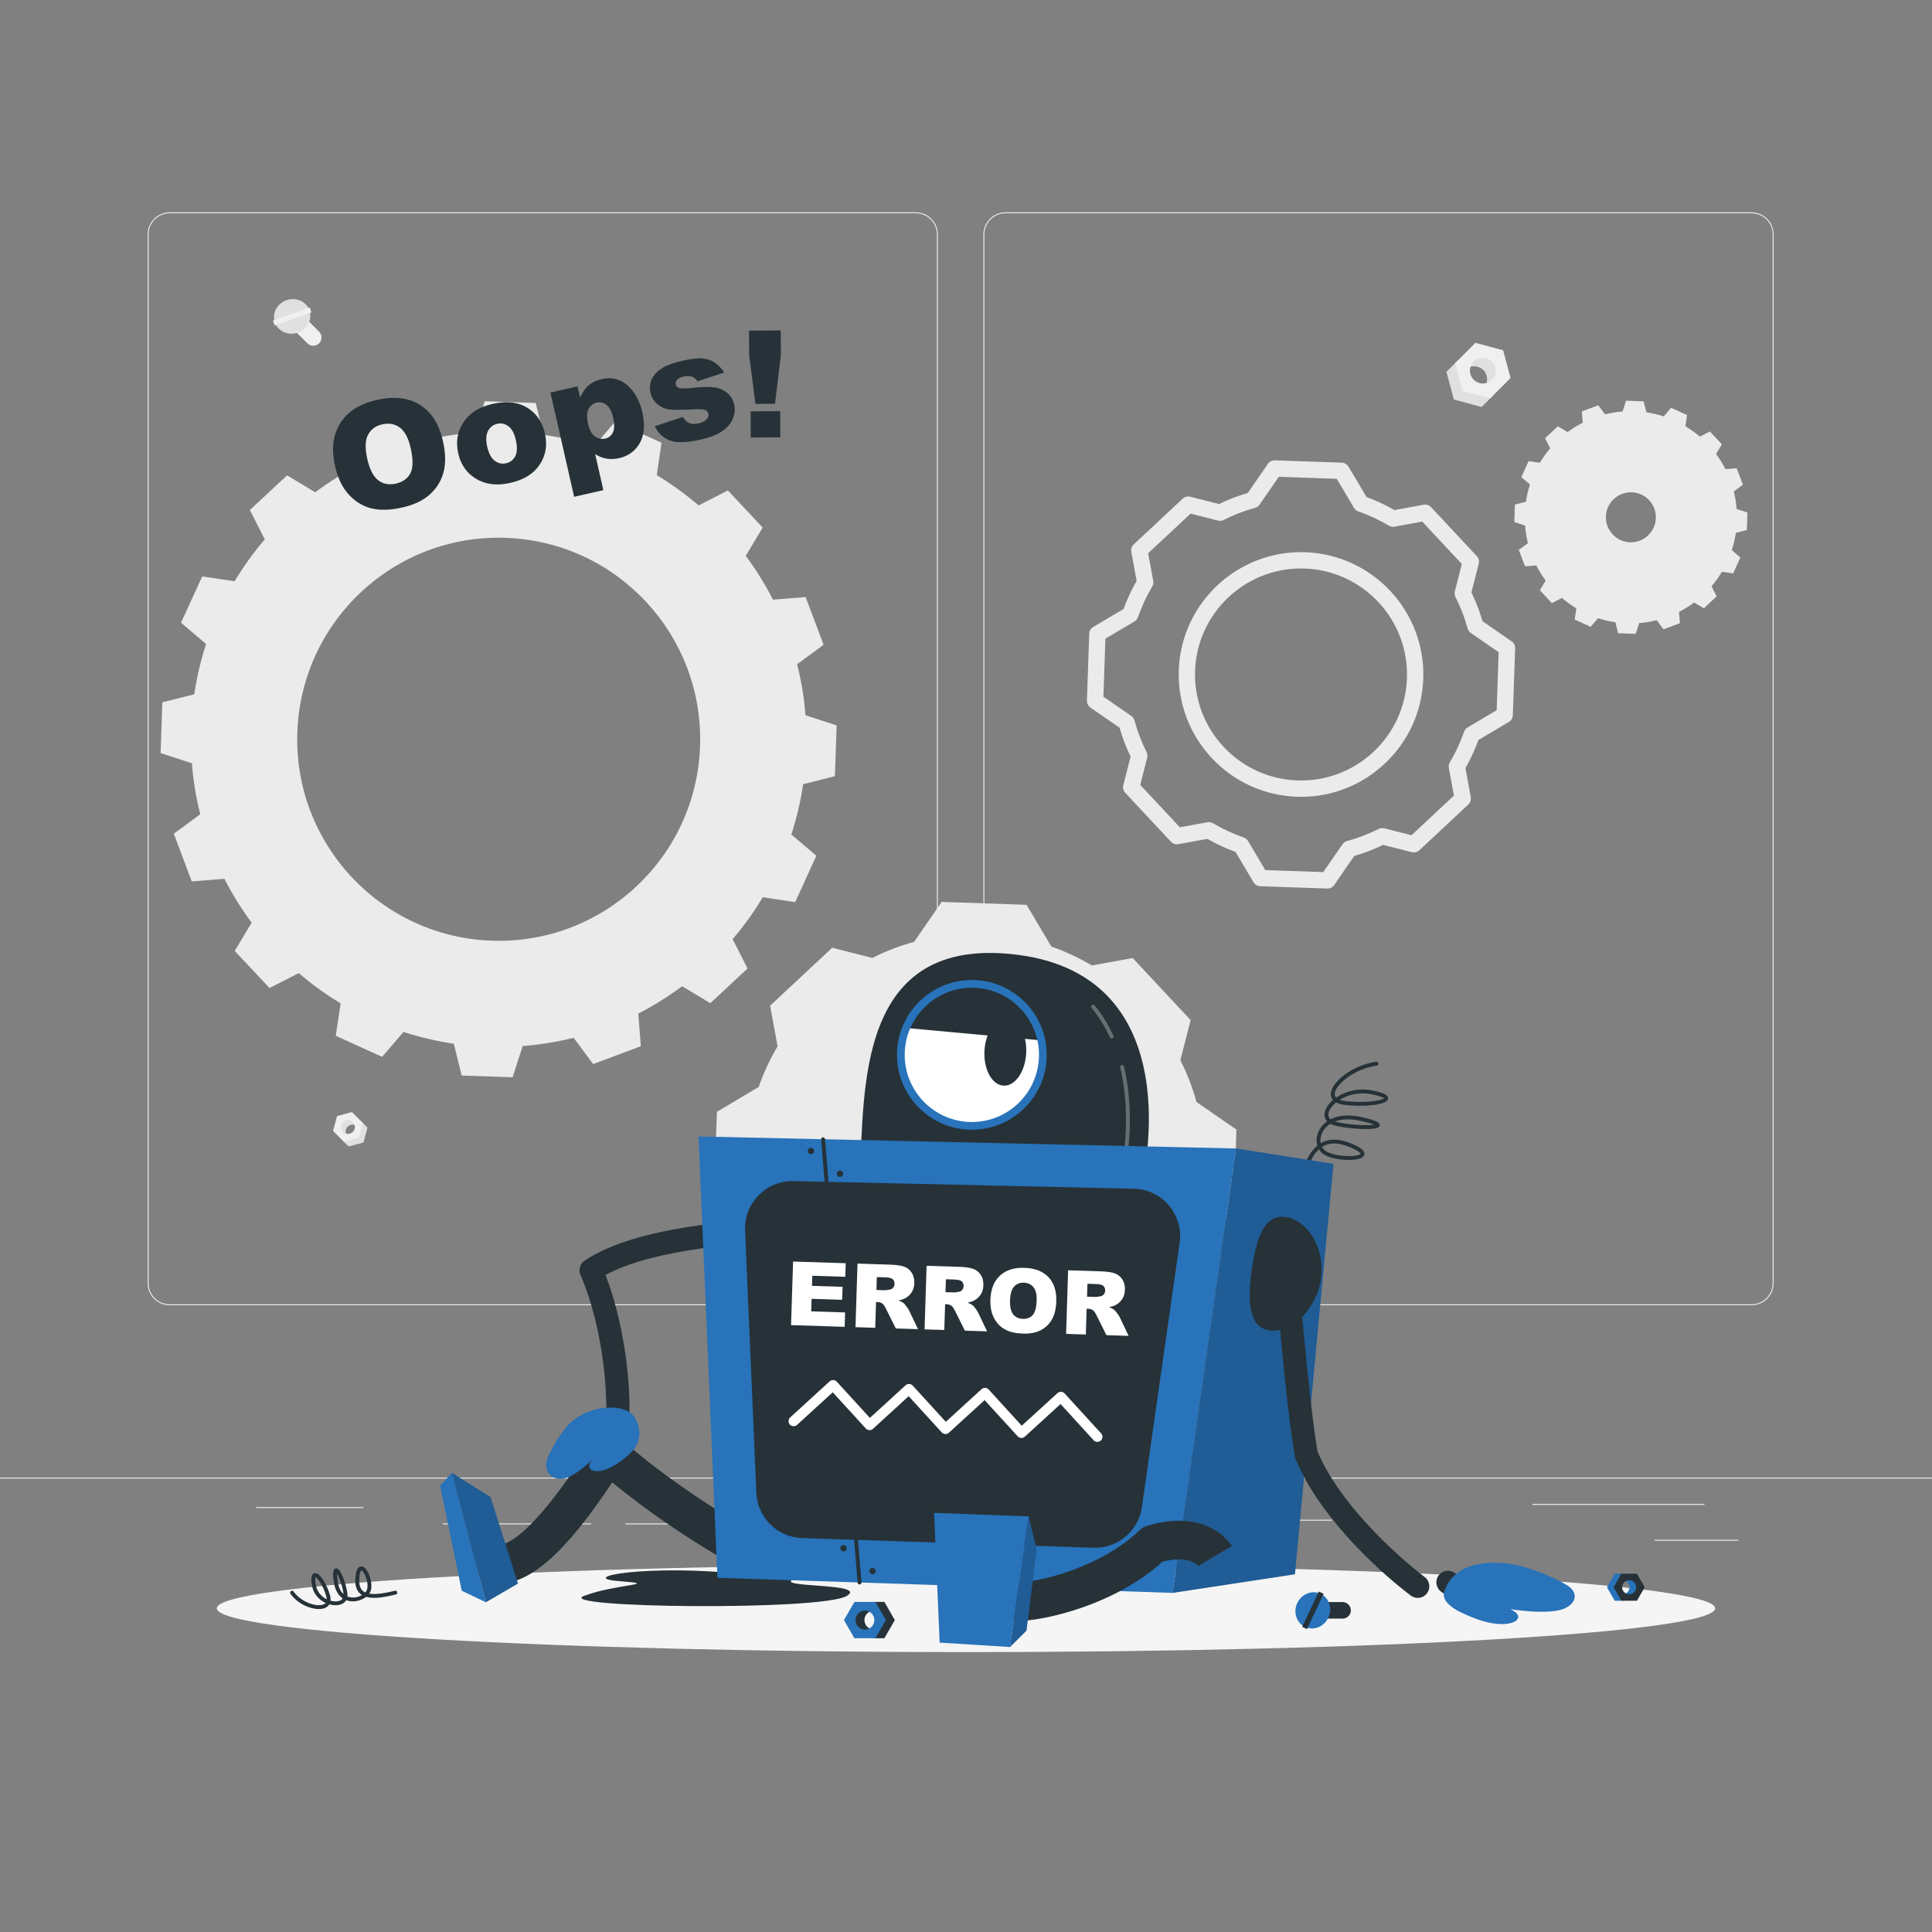 <svg width="327" height="327" viewBox="0 0 327 327" fill="none" xmlns="http://www.w3.org/2000/svg">
<rect x="0" y="0" width="327" height="327" fill="#808080" stroke="none"/>
<g clip-path="url(#clip0_113_821)">
<path d="M327 250.088H0V250.252H327V250.088Z" fill="#EBEBEB"/>
<path d="M294.235 260.615H280.057V260.779H294.235V260.615Z" fill="#EBEBEB"/>
<path d="M225.412 257.222H203.105V257.386H225.412V257.222Z" fill="#EBEBEB"/>
<path d="M288.487 254.542H259.367V254.706H288.487V254.542Z" fill="#EBEBEB"/>
<path d="M113.152 257.84H105.868V258.003H113.152V257.84Z" fill="#EBEBEB"/>
<path d="M100.045 257.84H74.939V258.003H100.045V257.84Z" fill="#EBEBEB"/>
<path d="M61.477 255.078H43.365V255.242H61.477V255.078Z" fill="#EBEBEB"/>
<path d="M155.007 220.921H28.721C26.662 220.921 24.987 219.246 24.987 217.188V39.672C24.987 37.614 26.662 35.939 28.721 35.939H155.007C157.065 35.939 158.74 37.614 158.74 39.672V217.188C158.74 219.246 157.065 220.921 155.007 220.921ZM28.721 36.103C26.752 36.103 25.151 37.704 25.151 39.672V217.189C25.151 219.157 26.752 220.758 28.721 220.758H155.007C156.975 220.758 158.576 219.157 158.576 217.189V39.672C158.576 37.704 156.975 36.102 155.007 36.102L28.721 36.103Z" fill="#EBEBEB"/>
<path d="M296.465 220.921H170.179C168.12 220.921 166.446 219.246 166.446 217.188V39.672C166.446 37.614 168.121 35.939 170.179 35.939H296.465C298.523 35.939 300.198 37.614 300.198 39.672V217.188C300.198 219.246 298.523 220.921 296.465 220.921ZM170.179 36.103C168.211 36.103 166.61 37.704 166.61 39.672V217.189C166.61 219.157 168.211 220.758 170.179 220.758H296.465C298.433 220.758 300.034 219.157 300.034 217.189V39.672C300.034 37.704 298.433 36.102 296.465 36.102L170.179 36.103Z" fill="#EBEBEB"/>
<path d="M141.311 131.374L141.605 122.78L136.329 121.056C136.112 118.12 135.621 115.22 134.922 112.426L139.394 109.128L136.356 101.056L130.825 101.501C129.506 98.891 127.957 96.408 126.221 94.079L129.086 89.296L123.195 83.01L118.249 85.543C116.022 83.649 113.674 81.935 111.16 80.419L111.962 74.929L104.115 71.368L100.52 75.582C97.781 74.693 94.943 74.028 92.007 73.587L90.671 68.206L82.053 67.911L80.352 73.189C77.392 73.427 74.515 73.896 71.722 74.595L68.401 70.145L60.33 73.16L60.776 78.692C58.165 80.033 55.682 81.582 53.353 83.319L48.593 80.454L42.284 86.322L44.816 91.29C42.924 93.495 41.209 95.867 39.714 98.381L34.226 97.557L30.642 105.403L34.878 108.998C33.99 111.738 33.301 114.598 32.884 117.512L27.479 118.87L27.185 127.464L32.483 129.19C32.7 132.148 33.192 135.026 33.891 137.819L29.419 141.116L32.457 149.189L37.989 148.742C39.307 151.353 40.857 153.836 42.593 156.165L39.727 160.948L45.619 167.234L50.564 164.701C52.769 166.594 55.14 168.31 57.653 169.826L56.829 175.314L64.676 178.875L68.294 174.662C71.033 175.551 73.871 176.216 76.807 176.657L78.144 182.038L86.761 182.333L88.463 177.055C91.422 176.817 94.299 176.348 97.092 175.649L100.39 180.098L108.462 177.082L108.038 171.552C110.65 170.211 113.109 168.661 115.461 166.924L120.222 169.79L126.529 163.922L123.998 158.954C125.89 156.749 127.606 154.377 129.1 151.863L134.589 152.687L138.172 144.841L133.936 141.246C134.825 138.507 135.512 135.67 135.93 132.733L141.311 131.374ZM83.239 159.216C64.418 158.571 49.68 142.787 50.325 123.966C50.97 105.122 66.754 90.385 85.575 91.03C104.395 91.675 119.133 107.457 118.488 126.301C117.843 145.123 102.059 159.86 83.239 159.216Z" fill="#EBEBEB"/>
<path d="M288.386 102.955L290.553 100.931L289.687 99.224C290.35 98.454 290.938 97.628 291.449 96.776L293.343 97.063L294.571 94.354L293.113 93.114C293.428 92.156 293.656 91.173 293.8 90.181L295.666 89.714L295.762 86.745L293.938 86.156C293.857 85.151 293.702 84.161 293.459 83.178L294.993 82.035L293.948 79.254L292.044 79.404C291.593 78.519 291.063 77.665 290.455 76.842L291.441 75.204L289.412 73.031L287.71 73.902C286.929 73.238 286.114 72.651 285.262 72.141L285.538 70.246L282.834 69.013L281.594 70.471C280.631 70.16 279.648 69.933 278.656 69.788L278.193 67.929L275.224 67.822L274.63 69.65C273.631 69.727 272.635 69.886 271.657 70.136L270.52 68.597L267.733 69.636L267.889 71.546C267.004 71.997 266.139 72.527 265.326 73.135L263.678 72.149L261.51 74.173L262.382 75.886C261.713 76.66 261.131 77.481 260.62 78.333L258.726 78.046L257.497 80.756L258.955 81.996C258.64 82.954 258.412 83.937 258.268 84.928L256.403 85.396L256.307 88.366L258.13 88.954C258.206 89.953 258.366 90.95 258.609 91.932L257.07 93.069L258.115 95.851L260.025 95.706C260.476 96.591 261.006 97.444 261.614 98.268L260.628 99.906L262.658 102.08L264.359 101.208C265.139 101.871 265.955 102.458 266.806 102.969L266.526 104.858L269.23 106.091L270.475 104.639C271.439 104.949 272.416 105.171 273.413 105.321L273.876 107.18L276.845 107.287L277.439 105.459C278.438 105.382 279.434 105.223 280.412 104.974L281.549 106.513L284.336 105.474L284.18 103.564C285.064 103.113 285.924 102.589 286.742 101.975L288.386 102.955ZM272.941 90.443C271.347 88.735 271.438 86.057 273.146 84.463C274.855 82.866 277.533 82.958 279.128 84.666C280.722 86.374 280.631 89.052 278.921 90.648C277.214 92.243 274.535 92.151 272.941 90.443Z" fill="#EBEBEB"/>
<path d="M209.273 191.188L202.51 186.517C202.508 186.512 202.508 186.506 202.506 186.501C201.837 184.043 200.914 181.679 199.786 179.456L201.518 172.655L191.708 162.149L184.803 163.413C182.664 162.137 180.369 161.055 177.966 160.22C177.961 160.219 177.954 160.218 177.949 160.215L173.75 153.145L159.385 152.653L154.714 159.416C154.706 159.418 154.696 159.42 154.687 159.422C152.233 160.091 149.87 161.012 147.65 162.139L140.853 160.407L130.347 170.217L131.609 177.109C131.608 177.112 131.606 177.112 131.605 177.115C130.302 179.278 129.245 181.573 128.41 183.978L121.342 188.175L120.849 202.541L127.618 207.215C128.287 209.689 129.181 212.049 130.33 214.29C130.331 214.292 130.331 214.292 130.332 214.293L128.604 221.072L138.414 231.577L145.276 230.322C147.442 231.602 149.74 232.685 152.173 233.522C152.175 233.523 152.177 233.523 152.179 233.523L156.371 240.582L170.736 241.075L175.403 234.316C177.887 233.649 180.253 232.727 182.5 231.597C182.5 231.597 182.501 231.597 182.502 231.596L189.268 233.32L199.774 223.51L198.513 216.617C199.815 214.454 200.872 212.158 201.707 209.753L201.708 209.752L208.779 205.552L209.273 191.188ZM164.505 213.025C155.575 212.719 148.6 205.222 148.905 196.318C149.211 187.388 156.682 180.412 165.612 180.717C174.541 181.023 181.518 188.495 181.212 197.424C180.907 206.329 173.435 213.331 164.505 213.025Z" fill="#EBEBEB"/>
<path d="M224.68 150.39C224.665 150.39 224.649 150.39 224.633 150.389L213.308 150.001C212.838 149.986 212.408 149.731 212.168 149.327L209.118 144.191C207.497 143.603 205.899 142.862 204.355 141.982L199.446 142.88C198.983 142.968 198.509 142.809 198.188 142.464L190.454 134.182C190.133 133.838 190.009 133.355 190.125 132.899L191.36 128.053C190.61 126.518 189.982 124.878 189.49 123.167L184.565 119.766C184.178 119.499 183.953 119.052 183.969 118.583L184.357 107.257C184.372 106.787 184.627 106.357 185.032 106.117L190.176 103.063C190.786 101.392 191.526 99.802 192.38 98.322L191.478 93.396C191.394 92.933 191.55 92.459 191.894 92.138L200.177 84.403C200.521 84.082 201.005 83.959 201.461 84.074L206.323 85.314C207.896 84.549 209.531 83.918 211.195 83.436L214.594 78.515C214.861 78.127 215.299 77.888 215.778 77.919L227.103 78.308C227.573 78.324 228.003 78.578 228.243 78.983L231.298 84.127C232.921 84.722 234.507 85.461 236.025 86.333L240.965 85.427C241.429 85.343 241.902 85.499 242.223 85.843L249.958 94.127C250.279 94.471 250.402 94.955 250.286 95.411L249.046 100.275C249.812 101.849 250.442 103.482 250.925 105.145L255.846 108.543C256.233 108.81 256.458 109.257 256.442 109.727L256.054 121.053C256.038 121.523 255.783 121.953 255.379 122.193L250.233 125.249C249.623 126.919 248.884 128.508 248.031 129.986L248.933 134.914C249.018 135.377 248.861 135.851 248.517 136.172L240.234 143.905C239.891 144.227 239.408 144.351 238.951 144.234L234.111 143C232.516 143.771 230.872 144.401 229.214 144.877L225.818 149.795C225.559 150.168 225.134 150.39 224.68 150.39ZM214.157 147.267L223.973 147.604L227.224 142.896C227.41 142.628 227.686 142.433 228.001 142.348C229.81 141.862 231.604 141.174 233.335 140.303C233.338 140.302 233.341 140.301 233.344 140.299C233.632 140.157 233.969 140.113 234.297 140.199L238.9 141.371L246.079 134.668L245.221 129.977C245.16 129.646 245.223 129.304 245.396 129.015C246.343 127.444 247.146 125.72 247.783 123.892C247.888 123.567 248.109 123.295 248.398 123.125L253.318 120.203L253.655 110.386L248.944 107.132C248.697 106.962 248.513 106.716 248.418 106.433C248.406 106.398 248.396 106.361 248.387 106.323C247.894 104.519 247.209 102.747 246.35 101.055C246.198 100.756 246.161 100.413 246.243 100.088L247.423 95.459L240.719 88.279L236.017 89.139C235.688 89.2 235.348 89.138 235.061 88.967C233.426 87.991 231.7 87.185 229.93 86.569C229.83 86.535 229.729 86.488 229.642 86.435C229.451 86.317 229.292 86.156 229.178 85.964L226.253 81.04L216.437 80.703L213.184 85.414C212.99 85.695 212.7 85.892 212.371 85.972C210.555 86.469 208.788 87.152 207.104 88.007C206.805 88.159 206.461 88.197 206.138 88.113L201.51 86.934L194.332 93.638L195.19 98.329C195.245 98.623 195.201 98.927 195.067 99.195C195.048 99.233 195.027 99.269 195.005 99.306C194.056 100.883 193.252 102.613 192.615 104.446C192.508 104.753 192.296 105.013 192.016 105.18L187.093 108.104L186.757 117.919L191.472 121.176C191.741 121.361 191.935 121.637 192.021 121.952C192.529 123.833 193.213 125.619 194.055 127.261C194.103 127.355 194.141 127.454 194.167 127.557C194.222 127.779 194.222 128.011 194.165 128.233L192.99 132.846L199.693 140.025L204.361 139.171C204.689 139.111 205.026 139.172 205.312 139.341C206.977 140.325 208.712 141.131 210.471 141.737C210.789 141.838 211.064 142.053 211.239 142.348L214.157 147.267ZM220.22 134.864C219.978 134.864 219.737 134.859 219.494 134.851C208.084 134.46 199.119 124.86 199.511 113.45C199.902 102.041 209.517 93.079 220.911 93.466C232.321 93.858 241.285 103.458 240.894 114.868C240.705 120.388 238.376 125.508 234.337 129.283C230.472 132.897 225.482 134.864 220.22 134.864ZM220.195 96.216C210.583 96.216 202.603 103.865 202.271 113.545C201.932 123.432 209.701 131.752 219.588 132.09C224.38 132.251 228.948 130.542 232.452 127.266C235.953 123.993 237.971 119.556 238.134 114.773C238.473 104.886 230.704 96.566 220.817 96.227C220.609 96.22 220.401 96.216 220.195 96.216Z" fill="#EBEBEB"/>
<path d="M250.769 68.881L246.077 67.622L244.818 62.931L246.655 61.093L248.593 65.106L252.605 67.045L250.769 68.881Z" fill="#E0E0E0"/>
<path d="M251.06 65.741C251.915 64.886 251.915 63.493 251.06 62.638C250.205 61.783 248.819 61.79 247.964 62.645L250.297 59.144L253.428 60.726L254.114 64.015L251.06 65.741Z" fill="#E0E0E0"/>
<path d="M246.285 61.464L249.723 58.026L254.414 59.285L255.674 63.977L252.236 67.415L247.544 66.155L246.285 61.464ZM252.527 64.275C253.382 63.42 253.382 62.027 252.527 61.172C251.672 60.317 250.286 60.324 249.431 61.178C248.576 62.033 248.576 63.414 249.431 64.268C250.286 65.123 251.672 65.129 252.527 64.275Z" fill="#F0F0F0"/>
<path d="M59.005 194.047L61.522 193.371L62.198 190.854L61.212 189.868L60.173 192.022L58.019 193.061L59.005 194.047Z" fill="#E0E0E0"/>
<path d="M58.848 192.362C58.39 191.903 58.39 191.156 58.848 190.697C59.307 190.238 60.051 190.241 60.51 190.7L59.257 188.821L57.578 189.67L57.209 191.434L58.848 192.362Z" fill="#E0E0E0"/>
<path d="M61.411 190.067L59.566 188.222L57.049 188.898L56.373 191.416L58.218 193.261L60.735 192.585L61.411 190.067ZM58.061 191.575C57.602 191.116 57.602 190.369 58.061 189.91C58.519 189.451 59.264 189.455 59.722 189.913C60.181 190.372 60.181 191.113 59.722 191.571C59.264 192.03 58.52 192.033 58.061 191.575Z" fill="#F0F0F0"/>
<path d="M49.941 56.023L52.031 58.112C52.575 58.657 53.465 58.657 54.009 58.112C54.553 57.568 54.553 56.678 54.009 56.134L51.92 54.045C51.376 53.501 50.486 53.501 49.941 54.045C49.397 54.589 49.397 55.48 49.941 56.023Z" fill="#F0F0F0"/>
<path d="M48.469 50.819C50.079 50.241 51.825 50.997 52.368 52.508C52.91 54.02 52.045 55.714 50.435 56.292C48.825 56.87 47.079 56.114 46.537 54.603C45.994 53.092 46.859 51.398 48.469 50.819Z" fill="#E0E0E0"/>
<path d="M46.192 54.254L46.495 55.097L52.713 52.864L52.41 52.021L46.192 54.254Z" fill="#F0F0F0"/>
<path d="M163.5 279.625C233.532 279.625 290.303 276.309 290.303 272.22C290.303 268.13 233.532 264.814 163.5 264.814C93.468 264.814 36.697 268.13 36.697 272.22C36.697 276.309 93.468 279.625 163.5 279.625Z" fill="#F5F5F5"/>
<path d="M56.712 78.903C56.058 76.023 56.35 73.599 57.59 71.628C58.83 69.659 60.882 68.349 63.746 67.698C66.683 67.03 69.124 67.304 71.071 68.52C73.018 69.735 74.314 71.762 74.96 74.602C75.428 76.665 75.466 78.434 75.072 79.912C74.678 81.39 73.909 82.645 72.764 83.677C71.619 84.709 70.068 85.447 68.11 85.892C66.121 86.345 64.402 86.403 62.954 86.066C61.506 85.728 60.221 84.966 59.099 83.777C57.977 82.59 57.181 80.965 56.712 78.903ZM62.169 77.688C62.574 79.469 63.196 80.674 64.035 81.301C64.874 81.929 65.862 82.112 67.002 81.853C68.174 81.588 68.994 81.001 69.462 80.093C69.93 79.185 69.941 77.744 69.492 75.77C69.114 74.11 68.503 72.973 67.659 72.358C66.815 71.745 65.819 71.568 64.672 71.829C63.573 72.079 62.779 72.669 62.29 73.598C61.8 74.528 61.761 75.891 62.169 77.688Z" fill="#263238"/>
<path d="M77.56 76.745C77.117 74.796 77.409 73.039 78.438 71.476C79.466 69.913 81.1 68.877 83.339 68.369C85.898 67.787 88 68.089 89.645 69.277C90.968 70.234 91.828 71.586 92.226 73.335C92.672 75.302 92.387 77.059 91.368 78.612C90.35 80.163 88.69 81.201 86.387 81.725C84.333 82.192 82.554 82.048 81.049 81.293C79.199 80.356 78.036 78.84 77.56 76.745ZM82.468 75.617C82.727 76.756 83.148 77.546 83.734 77.987C84.32 78.428 84.961 78.569 85.659 78.41C86.365 78.249 86.883 77.849 87.214 77.208C87.545 76.568 87.576 75.653 87.306 74.467C87.055 73.36 86.639 72.587 86.058 72.149C85.477 71.712 84.85 71.569 84.176 71.723C83.462 71.885 82.935 72.294 82.595 72.95C82.254 73.604 82.212 74.494 82.468 75.617Z" fill="#263238"/>
<path d="M97.175 84.082L93.164 66.439L97.749 65.396L98.178 67.285C98.632 66.348 99.091 65.679 99.556 65.277C100.185 64.738 100.932 64.369 101.799 64.173C103.508 63.784 104.978 64.138 106.21 65.233C107.442 66.328 108.278 67.838 108.715 69.764C109.198 71.89 109.058 73.629 108.293 74.98C107.529 76.33 106.368 77.183 104.812 77.537C104.058 77.708 103.341 77.736 102.66 77.621C101.98 77.505 101.338 77.251 100.734 76.857L102.121 82.958L97.175 84.082ZM99.535 71.75C99.764 72.761 100.148 73.463 100.684 73.856C101.22 74.249 101.813 74.37 102.463 74.223C103.033 74.094 103.458 73.75 103.735 73.194C104.013 72.636 104.025 71.797 103.77 70.673C103.535 69.638 103.161 68.924 102.65 68.53C102.138 68.135 101.594 68.004 101.016 68.135C100.391 68.278 99.925 68.641 99.619 69.225C99.312 69.809 99.284 70.65 99.535 71.75Z" fill="#263238"/>
<path d="M110.811 72.135L115.568 70.573C115.9 71.104 116.275 71.454 116.693 71.621C117.11 71.788 117.62 71.803 118.222 71.666C118.879 71.516 119.357 71.26 119.655 70.897C119.888 70.626 119.969 70.334 119.898 70.02C119.818 69.668 119.572 69.437 119.159 69.329C118.863 69.253 118.123 69.245 116.939 69.303C115.17 69.394 113.927 69.387 113.207 69.286C112.487 69.183 111.833 68.884 111.243 68.385C110.653 67.888 110.27 67.253 110.096 66.484C109.905 65.643 109.985 64.862 110.335 64.142C110.686 63.421 111.257 62.813 112.047 62.317C112.837 61.821 113.954 61.409 115.398 61.081C116.922 60.734 118.074 60.596 118.853 60.662C119.632 60.73 120.32 60.953 120.916 61.332C121.513 61.711 122.067 62.281 122.577 63.043L118.035 64.556C117.822 64.174 117.553 63.919 117.229 63.791C116.785 63.62 116.29 63.598 115.745 63.722C115.191 63.848 114.81 64.038 114.602 64.291C114.394 64.545 114.322 64.813 114.386 65.093C114.457 65.406 114.671 65.605 115.028 65.692C115.385 65.781 116.116 65.765 117.22 65.649C118.891 65.464 120.161 65.445 121.03 65.593C121.899 65.741 122.613 66.072 123.173 66.585C123.732 67.098 124.095 67.72 124.261 68.45C124.429 69.187 124.369 69.955 124.083 70.753C123.796 71.552 123.22 72.266 122.355 72.897C121.49 73.527 120.231 74.03 118.579 74.407C116.244 74.938 114.505 74.982 113.363 74.542C112.221 74.101 111.37 73.299 110.811 72.135Z" fill="#263238"/>
<path d="M126.777 55.96L132.145 55.93L132.169 60.052L131.179 68.339L127.859 68.357L126.8 60.082L126.777 55.96ZM127.039 69.621L132.05 69.593L132.075 74.023L127.065 74.051L127.039 69.621Z" fill="#263238"/>
<path d="M145.484 199.366C146.392 184.714 144.721 158.081 172.261 161.607C201.779 165.385 193.334 199.902 193.334 199.902L145.484 199.366Z" fill="#263238"/>
<path d="M164.49 190.559C171.127 190.559 176.507 185.179 176.507 178.542C176.507 171.905 171.127 166.525 164.49 166.525C157.853 166.525 152.473 171.905 152.473 178.542C152.473 185.179 157.853 190.559 164.49 190.559Z" fill="white"/>
<path d="M166.068 166.544C160.376 165.572 154.29 169.768 153.69 174.019L176.258 176.094C175.462 171.248 170.585 167.315 166.068 166.544Z" fill="#263238"/>
<path d="M173.687 178.243C173.525 181.385 171.813 183.851 169.862 183.75C167.911 183.65 166.461 181.022 166.622 177.88C166.783 174.738 168.495 172.273 170.446 172.373C172.397 172.473 173.848 175.101 173.687 178.243Z" fill="#263238"/>
<path d="M164.49 191.213C157.503 191.213 151.818 185.529 151.818 178.542C151.818 171.555 157.503 165.871 164.49 165.871C171.477 165.871 177.161 171.555 177.161 178.542C177.161 185.529 171.477 191.213 164.49 191.213ZM164.49 167.179C158.224 167.179 153.126 172.276 153.126 178.542C153.126 184.808 158.224 189.905 164.49 189.905C170.756 189.905 175.853 184.808 175.853 178.542C175.853 172.276 170.755 167.179 164.49 167.179Z" fill="#2873BA"/>
<path opacity="0.3" d="M189.977 198.997C189.952 198.997 189.926 198.994 189.9 198.988C189.725 198.945 189.616 198.769 189.659 198.593C189.68 198.505 191.764 189.637 189.6 180.671C189.557 180.496 189.665 180.32 189.841 180.276C190.014 180.237 190.193 180.342 190.236 180.518C192.438 189.641 190.317 198.656 190.294 198.746C190.258 198.897 190.125 198.997 189.977 198.997Z" fill="white"/>
<path opacity="0.3" d="M188.154 175.768C188.03 175.768 187.912 175.698 187.857 175.577C187.016 173.742 185.973 172.058 184.756 170.57C184.641 170.43 184.662 170.224 184.802 170.11C184.941 169.995 185.147 170.015 185.262 170.156C186.514 171.687 187.587 173.419 188.451 175.305C188.527 175.469 188.455 175.664 188.29 175.738C188.246 175.759 188.2 175.768 188.154 175.768Z" fill="white"/>
<path d="M84.193 268.086C84.112 268.086 84.03 268.086 83.949 268.083C82.144 268.033 80.721 266.53 80.77 264.724C80.819 262.919 82.306 261.523 84.129 261.546C84.149 261.546 84.17 261.546 84.191 261.546C86.081 261.546 90.626 259.251 100.134 244.261C100.645 243.457 101.482 242.914 102.425 242.777C103.37 242.643 104.325 242.922 105.045 243.548C116.778 253.779 129.213 260.147 129.337 260.21C130.946 261.028 131.589 262.996 130.772 264.606C129.954 266.216 127.987 266.86 126.378 266.042C125.884 265.791 115.015 260.234 103.62 250.904C95.65 262.885 89.736 268.086 84.193 268.086Z" fill="#263238"/>
<path d="M104.424 242.961C104.331 242.961 104.238 242.954 104.144 242.941C103.072 242.788 102.326 241.794 102.48 240.721C102.945 237.466 102.369 225.27 98.245 215.787C97.869 214.923 98.161 213.914 98.94 213.383C107.898 207.277 126.981 206.548 127.789 206.519C128.866 206.496 129.78 207.329 129.818 208.412C129.856 209.495 129.008 210.404 127.926 210.441C127.749 210.447 111.066 211.087 102.493 215.805C106.145 225.247 106.973 237.019 106.364 241.276C106.224 242.255 105.385 242.961 104.424 242.961Z" fill="#263238"/>
<path d="M107.72 240.421C106.416 237.343 100.534 237.693 97.081 240.331C95.236 241.74 92.738 245.982 92.475 247.519C92.213 249.056 93.277 250.449 95.106 250.29C97.361 250.095 100.456 246.818 100.456 246.818C98.397 248.838 101.054 250.263 105.019 247.342C107.219 245.722 109.181 243.867 107.72 240.421Z" fill="#2873BA"/>
<path d="M220.206 200.229C220.176 200.229 220.146 200.225 220.115 200.216C219.942 200.167 219.841 199.985 219.892 199.812C220.763 196.777 221.714 194.923 222.966 193.893C222.774 193.241 222.796 192.493 223.066 191.761C223.329 191.049 223.837 190.341 224.61 189.796C224.232 189.387 224.09 188.851 224.225 188.238C224.373 187.557 224.868 186.819 225.621 186.174C225.325 185.833 225.253 185.463 225.251 185.188C225.234 183.238 228.852 180.267 232.943 179.708C233.122 179.675 233.287 179.808 233.311 179.988C233.335 180.167 233.21 180.331 233.031 180.356C229.148 180.887 225.892 183.697 225.905 185.183C225.907 185.423 225.996 185.617 226.141 185.773C227.614 184.748 229.787 184.089 232.212 184.555C234.219 184.939 235.035 185.363 234.941 185.972C234.763 187.119 230.488 187.355 227.623 187.015C226.973 186.937 226.498 186.784 226.151 186.592C225.439 187.175 224.982 187.829 224.863 188.378C224.757 188.867 224.915 189.209 225.187 189.447C226.401 188.822 228.11 188.56 230.364 189.058C233.331 189.713 233.442 190.075 233.509 190.29C233.556 190.444 233.518 190.602 233.403 190.723C232.778 191.385 228.233 191.071 225.949 190.512C225.652 190.439 225.389 190.34 225.162 190.217C224.406 190.693 223.919 191.337 223.679 191.988C223.487 192.509 223.443 193.029 223.531 193.494C223.649 193.424 223.769 193.36 223.892 193.301C225.245 192.659 226.882 192.766 228.898 193.628C230.235 194.201 230.88 194.708 230.927 195.224C230.942 195.376 230.912 195.668 230.555 195.905C229.557 196.568 226.062 196.467 224.245 195.5C223.816 195.271 223.477 194.934 223.239 194.528C222.17 195.504 221.308 197.252 220.521 199.992C220.478 200.136 220.348 200.229 220.206 200.229ZM223.754 194.127C223.934 194.462 224.203 194.738 224.551 194.923C226.027 195.708 228.93 195.888 230.02 195.449C230.242 195.358 230.275 195.283 230.275 195.283C230.275 195.281 230.239 194.915 228.64 194.231C226.806 193.447 225.345 193.337 224.172 193.892C224.03 193.96 223.89 194.038 223.754 194.127ZM225.934 189.831C225.99 189.848 226.047 189.863 226.103 189.877C228.412 190.442 231.53 190.539 232.599 190.363C232.268 190.223 231.592 189.999 230.222 189.697C228.408 189.298 226.99 189.423 225.934 189.831ZM226.759 186.155C227.054 186.264 227.388 186.329 227.699 186.366C230.958 186.752 233.835 186.296 234.265 185.89C234.154 185.789 233.715 185.509 232.088 185.198C229.941 184.789 228.065 185.327 226.759 186.155Z" fill="#263238"/>
<path d="M135.069 266.994C135.5 266.856 135.355 266.44 134.874 266.44H126.02C109.159 264.655 97.379 267.048 104.802 267.612C112.225 268.177 104.28 268.058 98.859 270.109C93.438 272.159 139.18 272.676 143.34 270.109C147.177 267.74 129.094 268.909 135.069 266.994Z" fill="#263238"/>
<path d="M198.469 269.604L121.426 267.05L118.229 192.349L209.207 194.383L198.469 269.604Z" fill="#2873BA"/>
<path d="M145.484 268.175C145.315 268.175 145.172 268.046 145.158 267.874L138.982 192.847C138.967 192.667 139.101 192.509 139.282 192.494C139.467 192.484 139.62 192.613 139.634 192.793L145.81 267.821C145.824 268.001 145.691 268.159 145.51 268.173C145.501 268.174 145.492 268.175 145.484 268.175Z" fill="#263238"/>
<path d="M198.469 269.604L219.176 266.451L225.698 196.99L209.207 194.383L198.469 269.604Z" fill="#2873BA"/>
<path opacity="0.2" d="M198.469 269.604L219.176 266.451L225.698 196.99L209.207 194.383L198.469 269.604Z" fill="black"/>
<path d="M128.01 252.651L126.111 208.27C125.913 203.637 129.671 199.801 134.307 199.905L191.897 201.193C196.707 201.3 200.341 205.586 199.661 210.349L193.276 255.076C192.697 259.13 189.159 262.098 185.067 261.962L135.761 260.327C131.568 260.188 128.19 256.842 128.01 252.651Z" fill="#263238"/>
<path d="M134.231 213.523L143.142 213.807L143.068 216.104L137.49 215.927L137.436 217.637L142.61 217.802L142.541 219.996L137.366 219.832L137.299 221.953L143.038 222.135L142.961 224.572L133.889 224.283L134.231 213.523Z" fill="white"/>
<path d="M144.796 224.63L145.138 213.87L150.679 214.047C151.706 214.08 152.489 214.193 153.026 214.386C153.564 214.58 153.991 214.92 154.309 215.408C154.626 215.896 154.774 216.482 154.752 217.167C154.733 217.764 154.589 218.275 154.321 218.7C154.053 219.125 153.691 219.465 153.237 219.72C152.948 219.882 152.555 220.011 152.056 220.108C152.448 220.253 152.732 220.395 152.909 220.532C153.028 220.624 153.199 220.819 153.422 221.115C153.645 221.411 153.794 221.639 153.867 221.798L155.378 224.967L151.621 224.848L149.949 221.503C149.737 221.071 149.546 220.788 149.374 220.655C149.139 220.481 148.87 220.389 148.567 220.379L148.273 220.37L148.134 224.737L144.796 224.63ZM148.339 218.337L149.74 218.381C149.892 218.386 150.187 218.346 150.626 218.263C150.848 218.225 151.031 218.119 151.176 217.942C151.321 217.766 151.398 217.56 151.405 217.325C151.416 216.978 151.315 216.707 151.1 216.515C150.886 216.322 150.476 216.216 149.869 216.196L148.408 216.15L148.339 218.337Z" fill="white"/>
<path d="M156.487 225.002L156.829 214.243L162.37 214.419C163.398 214.452 164.181 214.565 164.718 214.759C165.255 214.952 165.682 215.292 166 215.78C166.318 216.268 166.466 216.855 166.444 217.539C166.425 218.136 166.281 218.647 166.013 219.072C165.744 219.497 165.383 219.838 164.929 220.092C164.64 220.254 164.246 220.384 163.748 220.48C164.14 220.626 164.424 220.767 164.601 220.904C164.72 220.996 164.891 221.191 165.115 221.487C165.338 221.783 165.486 222.011 165.559 222.17L167.07 225.34L163.313 225.22L161.641 221.875C161.429 221.443 161.237 221.16 161.065 221.027C160.83 220.853 160.561 220.761 160.258 220.751L159.964 220.742L159.826 225.109L156.487 225.002ZM160.03 218.709L161.432 218.753C161.584 218.758 161.879 218.719 162.317 218.634C162.539 218.597 162.722 218.49 162.867 218.314C163.013 218.137 163.089 217.931 163.096 217.696C163.108 217.349 163.006 217.079 162.792 216.886C162.577 216.693 162.166 216.587 161.56 216.568L160.1 216.521L160.03 218.709Z" fill="white"/>
<path d="M167.631 219.979C167.687 218.222 168.219 216.87 169.229 215.923C170.239 214.976 171.617 214.53 173.364 214.585C175.154 214.642 176.519 215.167 177.457 216.159C178.395 217.151 178.837 218.513 178.782 220.246C178.742 221.503 178.497 222.528 178.049 223.319C177.599 224.111 176.968 224.718 176.154 225.14C175.34 225.563 174.336 225.754 173.142 225.716C171.929 225.678 170.931 225.453 170.148 225.041C169.365 224.629 168.74 223.997 168.272 223.144C167.805 222.291 167.591 221.236 167.631 219.979ZM170.955 220.099C170.92 221.185 171.097 221.972 171.486 222.459C171.874 222.947 172.416 223.202 173.111 223.224C173.825 223.247 174.386 223.032 174.792 222.58C175.198 222.127 175.42 221.299 175.459 220.095C175.491 219.083 175.31 218.336 174.917 217.856C174.523 217.375 173.976 217.124 173.277 217.102C172.606 217.08 172.06 217.301 171.639 217.762C171.218 218.224 170.989 219.003 170.955 220.099Z" fill="white"/>
<path d="M180.443 225.764L180.785 215.004L186.327 215.181C187.354 215.214 188.137 215.327 188.674 215.52C189.211 215.714 189.638 216.054 189.956 216.542C190.274 217.03 190.422 217.617 190.4 218.301C190.381 218.898 190.237 219.409 189.969 219.834C189.7 220.259 189.339 220.599 188.885 220.854C188.595 221.016 188.202 221.146 187.704 221.242C188.096 221.387 188.38 221.529 188.557 221.666C188.676 221.758 188.847 221.953 189.07 222.249C189.293 222.545 189.442 222.773 189.515 222.932L191.025 226.102L187.269 225.982L185.597 222.637C185.385 222.205 185.193 221.922 185.021 221.789C184.786 221.615 184.518 221.523 184.214 221.513L183.92 221.504L183.782 225.871L180.443 225.764ZM183.986 219.471L185.388 219.515C185.54 219.52 185.835 219.48 186.274 219.396C186.495 219.359 186.678 219.252 186.824 219.076C186.969 218.899 187.045 218.693 187.052 218.458C187.064 218.111 186.962 217.841 186.748 217.648C186.533 217.455 186.123 217.349 185.516 217.329L184.056 217.283L183.986 219.471Z" fill="white"/>
<path d="M185.735 244.045C185.503 244.045 185.271 243.951 185.101 243.766L179.502 237.639L173.461 243.158C173.111 243.478 172.568 243.453 172.249 243.104L166.65 236.976L160.609 242.495C160.259 242.815 159.715 242.79 159.396 242.441L153.797 236.314L147.756 241.834C147.589 241.987 147.363 242.068 147.139 242.058C146.911 242.047 146.697 241.947 146.544 241.779L140.945 235.652L134.904 241.171C134.554 241.491 134.011 241.465 133.691 241.117C133.372 240.767 133.396 240.223 133.746 239.904L140.42 233.805C140.77 233.484 141.313 233.509 141.634 233.859L147.232 239.987L153.273 234.467C153.441 234.313 153.666 234.233 153.891 234.243C154.118 234.253 154.332 234.353 154.486 234.521L160.085 240.648L166.126 235.129C166.475 234.809 167.019 234.834 167.338 235.184L172.937 241.311L178.978 235.792C179.328 235.471 179.871 235.496 180.191 235.846L186.369 242.607C186.689 242.957 186.664 243.501 186.314 243.82C186.149 243.971 185.942 244.045 185.735 244.045Z" fill="white"/>
<path d="M82.24 271.192L78.148 269.24L74.496 251.473L76.478 249.29L82.24 271.192Z" fill="#2873BA"/>
<path d="M82.24 271.192L87.672 268.019L83.016 253.381L76.478 249.29L82.24 271.192Z" fill="#2873BA"/>
<path opacity="0.2" d="M82.24 271.192L87.672 268.019L83.016 253.381L76.478 249.29L82.24 271.192Z" fill="black"/>
<path d="M171.315 274.422C171.16 274.422 171.009 274.419 170.863 274.415C169.058 274.365 167.634 272.862 167.684 271.056C167.733 269.252 169.224 267.833 171.042 267.878C176.08 268.043 186.742 264.948 192.833 259.035C193.209 258.669 193.668 258.4 194.171 258.25C204.496 255.151 208.339 261.411 208.498 261.679L202.869 265.008C202.869 265.008 202.89 265.053 202.944 265.128C202.881 265.041 201.42 263.14 196.762 264.317C189.119 271.294 177.386 274.422 171.315 274.422Z" fill="#263238"/>
<path d="M170.952 278.769L159.041 278.018L158.101 256.059L174.109 256.658L170.952 278.769Z" fill="#2873BA"/>
<path d="M170.952 278.769L173.736 275.998L175.462 262.306L174.109 256.658L170.952 278.769Z" fill="#2873BA"/>
<path opacity="0.2" d="M170.952 278.769L173.736 275.998L175.462 262.306L174.109 256.658L170.952 278.769Z" fill="black"/>
<path d="M239.959 270.453C239.546 270.453 239.128 270.323 238.773 270.054C231.975 264.887 222.786 255.714 219.26 246.865C219.208 246.736 219.171 246.601 219.148 246.464C217.429 236.24 215.786 214.718 215.717 213.806C215.635 212.727 216.444 211.784 217.524 211.702C218.601 211.623 219.547 212.429 219.629 213.51C219.646 213.73 221.305 235.462 222.983 245.604C226.5 254.208 236.034 263.043 241.147 266.929C242.01 267.585 242.178 268.816 241.522 269.678C241.137 270.186 240.552 270.453 239.959 270.453Z" fill="#263238"/>
<path d="M249.029 271.445C247.512 271.445 245.792 270.757 243.918 269.401C243.041 268.765 242.844 267.539 243.48 266.661C244.115 265.784 245.341 265.587 246.219 266.222C247.839 267.394 248.724 267.521 249.029 267.521C250.113 267.521 250.991 268.399 250.991 269.483C250.991 270.566 250.112 271.445 249.029 271.445Z" fill="#263238"/>
<path d="M244.468 269.345C246.567 263.109 255.174 264.341 258.138 265.267C261.102 266.193 263.772 267.358 265.377 268.408C266.983 269.458 267.009 271.211 264.868 272.212C262.228 273.447 255.607 272.351 255.607 272.351C259.034 273.852 255.6 276.257 249.587 273.895C247.629 273.125 243.727 271.63 244.468 269.345Z" fill="#2873BA"/>
<path d="M223.578 216.498C222.799 221.796 218.411 225.703 214.842 225.179C211.272 224.654 211.124 219.922 211.902 214.623C212.681 209.324 214.093 205.467 217.662 205.991C221.232 206.516 224.357 211.199 223.578 216.498Z" fill="#263238"/>
<path d="M137.258 195.346C137.554 195.346 137.794 195.106 137.794 194.81C137.794 194.514 137.554 194.275 137.258 194.275C136.962 194.275 136.723 194.514 136.723 194.81C136.723 195.106 136.962 195.346 137.258 195.346Z" fill="#263238"/>
<path d="M142.708 198.671C142.708 198.966 142.468 199.206 142.172 199.206C141.877 199.206 141.636 198.966 141.636 198.671C141.636 198.375 141.876 198.135 142.172 198.135C142.469 198.135 142.708 198.375 142.708 198.671Z" fill="#263238"/>
<path d="M143.308 262.047C143.308 262.343 143.068 262.582 142.772 262.582C142.476 262.582 142.236 262.342 142.236 262.047C142.236 261.75 142.476 261.511 142.772 261.511C143.068 261.51 143.308 261.75 143.308 262.047Z" fill="#263238"/>
<path d="M148.222 265.907C148.222 266.204 147.982 266.443 147.686 266.443C147.39 266.443 147.15 266.203 147.15 265.907C147.15 265.611 147.39 265.372 147.686 265.372C147.982 265.371 148.222 265.611 148.222 265.907Z" fill="#263238"/>
<path d="M53.962 272.338C52.405 272.338 50.3 271.395 49.166 269.755C49.063 269.607 49.1 269.404 49.248 269.301C49.397 269.198 49.6 269.235 49.703 269.384C50.924 271.146 53.614 272.086 54.808 271.529C54.933 271.47 55.035 271.396 55.113 271.307C54.046 270.814 53.07 269.849 52.807 268.376C52.659 267.547 52.541 266.427 53.225 266.272C54.163 266.062 55.39 268.33 55.862 270.049C55.95 270.367 55.977 270.662 55.947 270.927C56.36 271.04 56.767 271.07 57.116 271.02C57.399 270.978 57.801 270.862 58.015 270.532C57.22 269.995 56.686 269.048 56.508 267.793C56.254 266.005 56.444 265.693 56.642 265.54C56.771 265.442 56.935 265.423 57.092 265.489C57.791 265.787 58.639 268.324 58.801 269.759C58.819 269.918 58.819 270.069 58.803 270.213C59.071 270.319 59.365 270.377 59.685 270.384C60.252 270.417 60.813 270.236 61.261 269.973C61.169 269.914 61.081 269.85 60.999 269.78C60.32 269.199 60.046 268.273 60.161 266.947C60.25 265.922 60.484 265.362 60.896 265.186C61.04 265.122 61.335 265.062 61.686 265.342C62.392 265.907 63.051 267.695 62.815 268.976C62.766 269.241 62.651 269.496 62.486 269.729C63.687 269.936 65.375 269.599 66.832 269.239C67.006 269.197 67.184 269.303 67.227 269.478C67.27 269.654 67.164 269.831 66.989 269.874C65.216 270.312 63.309 270.668 61.961 270.277C61.362 270.754 60.518 271.043 59.673 271.037C59.288 271.029 58.929 270.961 58.601 270.836C58.343 271.275 57.864 271.572 57.212 271.667C56.778 271.732 56.266 271.69 55.748 271.542C55.601 271.787 55.379 271.984 55.086 272.122C54.772 272.267 54.387 272.337 53.962 272.338ZM53.397 266.925C53.359 267.025 53.29 267.356 53.452 268.262C53.667 269.465 54.446 270.265 55.309 270.687C55.305 270.547 55.279 270.393 55.233 270.224C54.719 268.354 53.742 267.065 53.397 266.925ZM57.04 266.355C57.036 266.6 57.058 267.014 57.156 267.701C57.288 268.635 57.632 269.352 58.149 269.809C57.996 268.495 57.413 266.975 57.04 266.355ZM61.154 265.786H61.153C61.152 265.787 60.908 265.911 60.812 267.003C60.717 268.103 60.917 268.849 61.423 269.281C61.538 269.379 61.669 269.462 61.815 269.529C62 269.324 62.126 269.096 62.17 268.857C62.345 267.909 61.894 266.521 61.388 265.96C61.257 265.814 61.172 265.786 61.154 265.786Z" fill="#263238"/>
<path d="M149.683 277.282L151.455 274.208L149.683 271.134H147.786L148.858 274.208L147.786 277.282H149.683Z" fill="#263238"/>
<path d="M147.911 275.81C147.028 275.81 146.308 275.091 146.308 274.208C146.308 273.325 147.028 272.612 147.911 272.612L144.897 272.009L144.098 274.443L145.442 276.496L147.911 275.81Z" fill="#263238"/>
<path d="M148.168 271.134H144.617L142.845 274.208L144.617 277.282H148.168L149.941 274.208L148.168 271.134ZM146.396 275.81C145.513 275.81 144.794 275.091 144.794 274.208C144.794 273.325 145.513 272.612 146.396 272.612C147.279 272.612 147.992 273.325 147.992 274.208C147.992 275.091 147.279 275.81 146.396 275.81Z" fill="#2873BA"/>
<path d="M273.299 270.929L271.984 268.646L273.299 266.364H274.709L273.913 268.647L274.709 270.929H273.299Z" fill="#2873BA"/>
<path d="M274.616 269.836C275.272 269.836 275.806 269.302 275.806 268.646C275.806 267.991 275.272 267.461 274.616 267.461L276.854 267.013L277.448 268.821L276.449 270.345L274.616 269.836Z" fill="#2873BA"/>
<path d="M274.425 266.364H277.063L278.379 268.646L277.063 270.929H274.425L273.109 268.646L274.425 266.364ZM275.742 269.836C276.397 269.836 276.932 269.302 276.932 268.646C276.932 267.991 276.397 267.461 275.742 267.461C275.086 267.461 274.556 267.991 274.556 268.646C274.556 269.302 275.086 269.836 275.742 269.836Z" fill="#263238"/>
<path d="M224.288 273.959H227.243C228.012 273.959 228.642 273.33 228.642 272.56C228.642 271.791 228.012 271.161 227.243 271.161H224.288C223.518 271.161 222.889 271.791 222.889 272.56C222.889 273.33 223.518 273.959 224.288 273.959Z" fill="#263238"/>
<path d="M219.568 271.32C220.297 269.773 222.066 269.074 223.519 269.759C224.972 270.443 225.558 272.253 224.828 273.8C224.099 275.348 222.33 276.047 220.878 275.362C219.424 274.677 218.838 272.868 219.568 271.32Z" fill="#2873BA"/>
<path d="M220.399 275.35L221.21 275.732L224.027 269.756L223.217 269.374L220.399 275.35Z" fill="#263238"/>
</g>
<defs>
<clipPath id="clip0_113_821">
<rect width="327" height="327" fill="white"/>
</clipPath>
</defs>
</svg>
